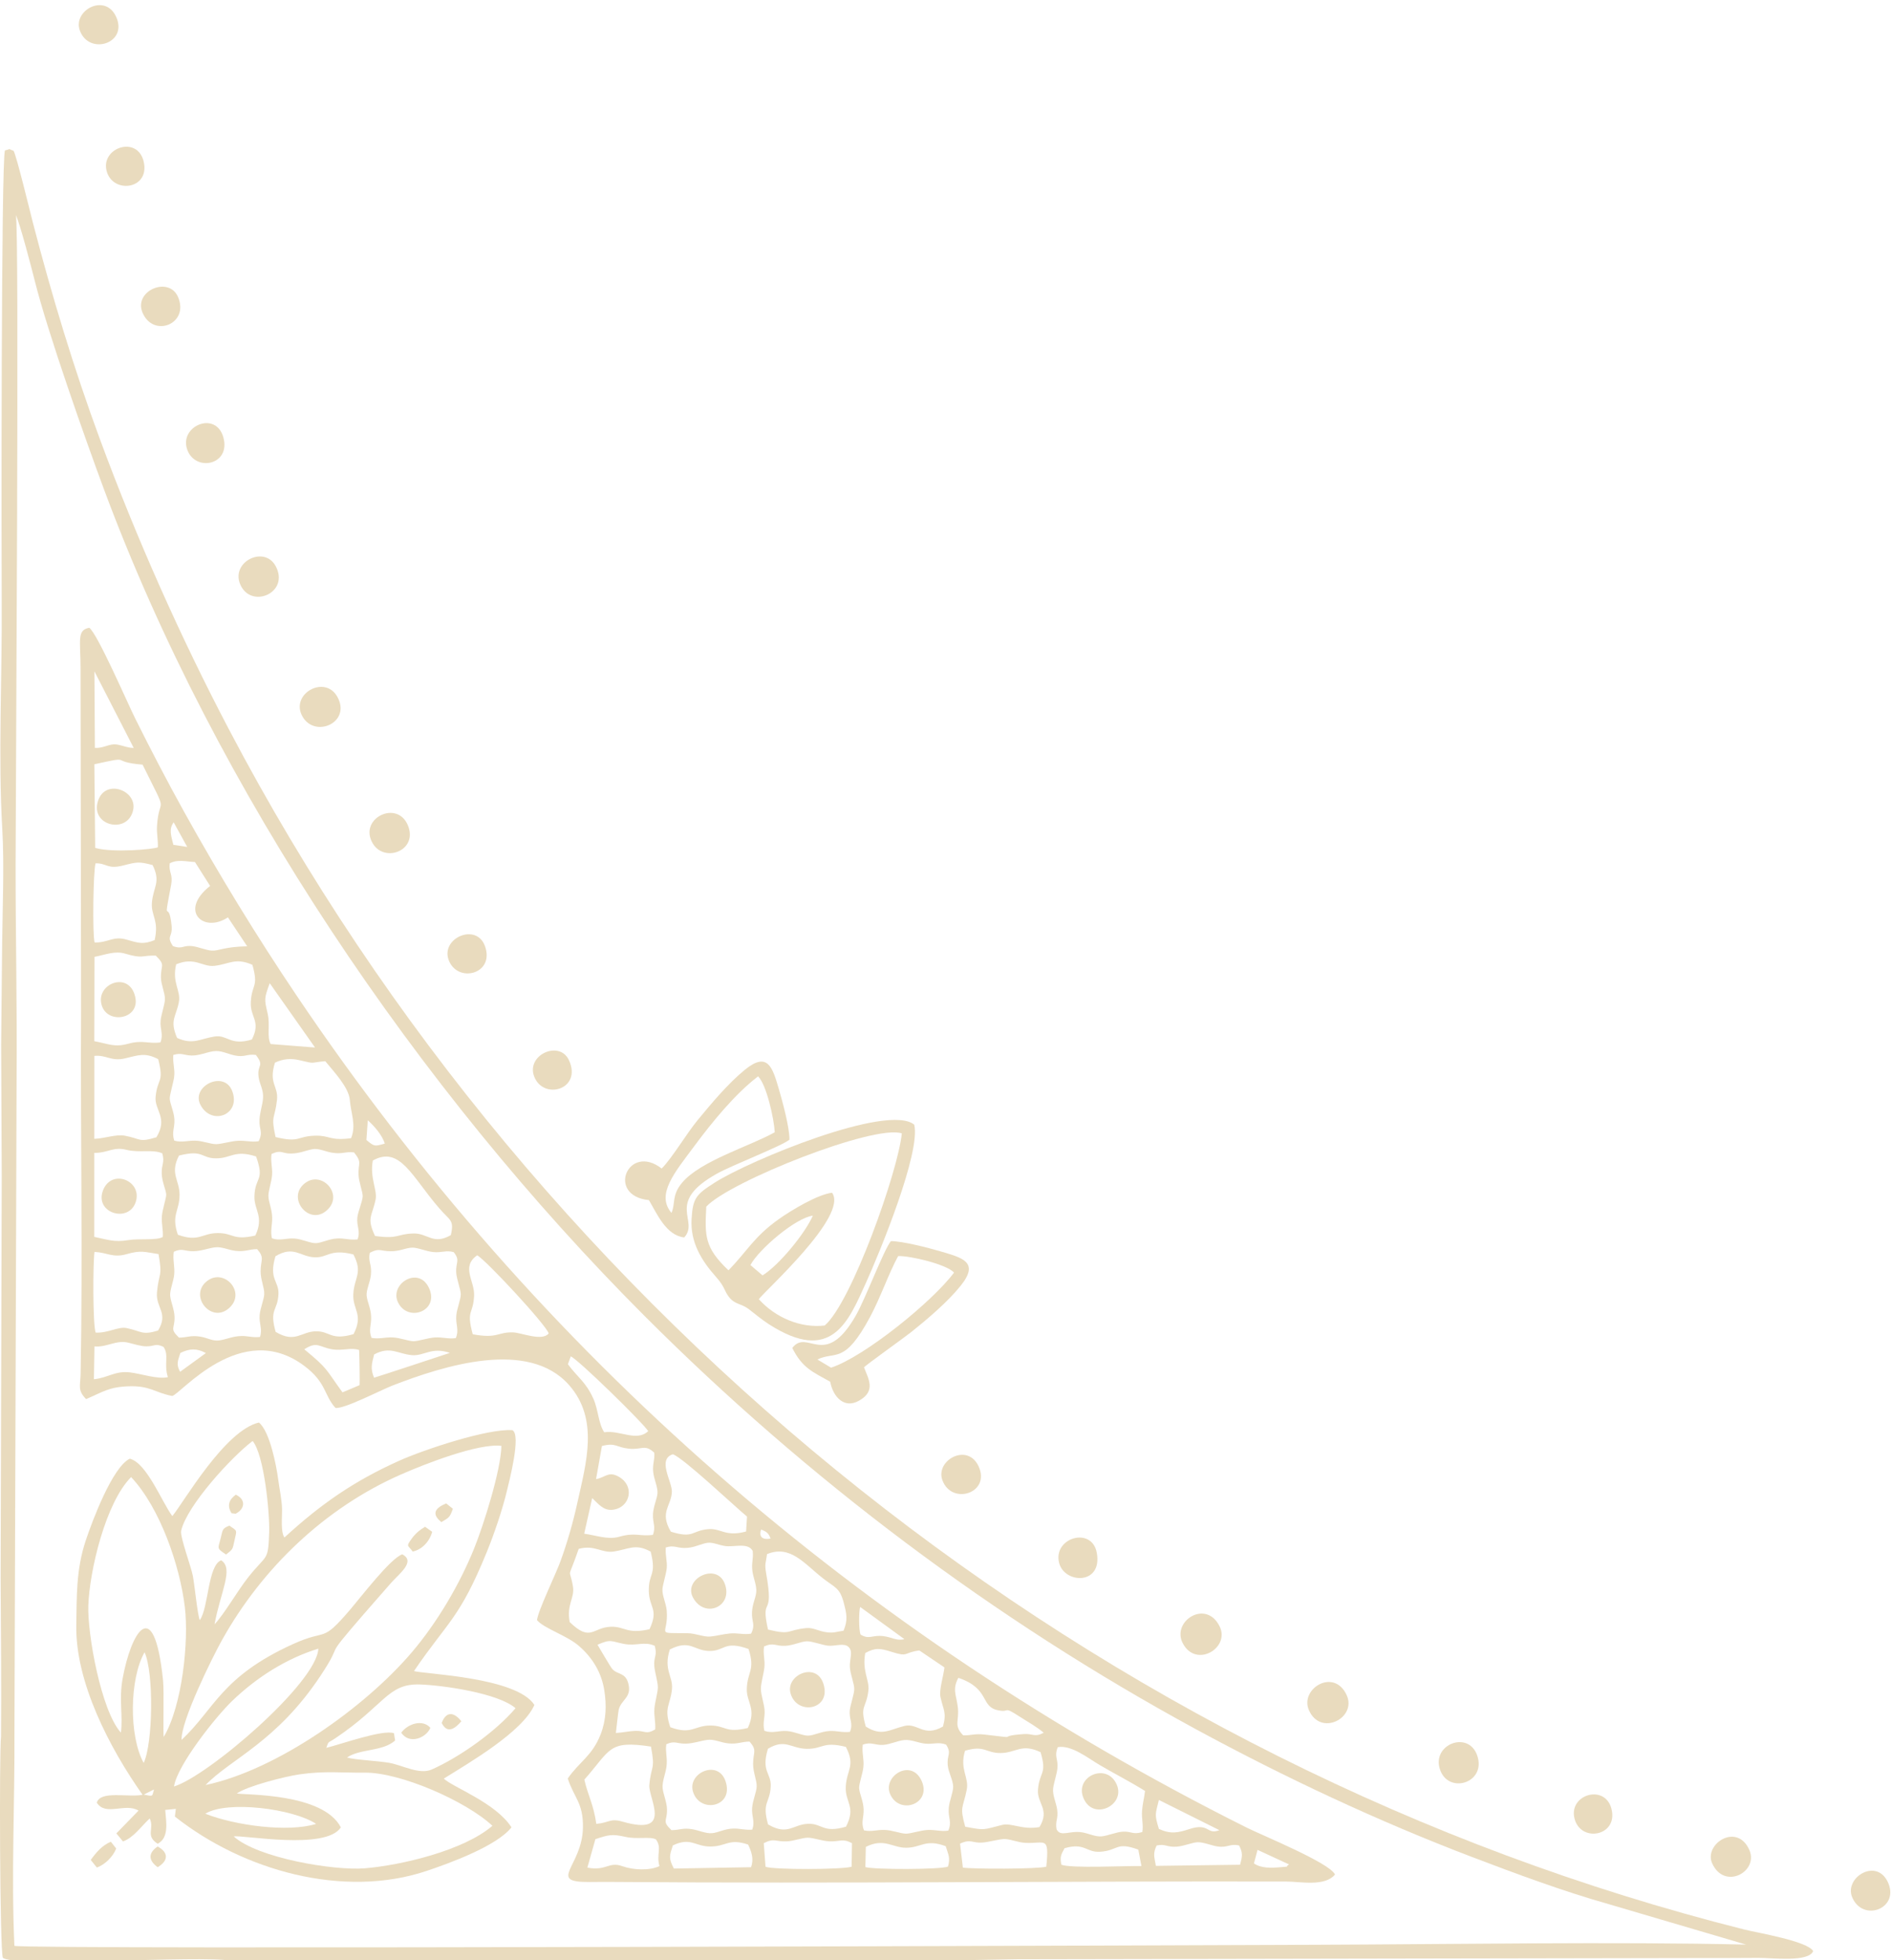 <?xml version="1.0" encoding="UTF-8"?>
<!DOCTYPE svg PUBLIC "-//W3C//DTD SVG 1.1//EN" "http://www.w3.org/Graphics/SVG/1.1/DTD/svg11.dtd">
<!-- Creator: CorelDRAW Standard 2024 -->
<svg xmlns="http://www.w3.org/2000/svg" xml:space="preserve" width="410px" height="425px" version="1.1" style="shape-rendering:geometricPrecision; text-rendering:geometricPrecision; image-rendering:optimizeQuality; fill-rule:evenodd; clip-rule:evenodd"
viewBox="0 0 410 425"
 xmlns:xlink="http://www.w3.org/1999/xlink"
 xmlns:xodm="http://www.corel.com/coreldraw/odm/2003">
 <defs>
  <style type="text/css">
   <![CDATA[
    .fil0 {fill:#E9DBBE}
   ]]>
  </style>
 </defs>
 <g id="Camada_x0020_1">
  <g id="_2106897584080">
   <path class="fil0" d="M3.12 421.851c2.621,0.868 265.909,-0.173 282.059,-0.228 29.011,-0.099 65.165,-0.711 93.414,-0.036l-29.766 -8.761c-9.797,-2.763 -20.147,-6.603 -29.716,-10.249 -20.391,-7.766 -40.679,-17.294 -59.775,-27.661 -43.695,-23.724 -84.242,-54.236 -119.596,-89.627 -49.102,-49.153 -92.969,-113.875 -117.257,-179.366 -4.009,-10.808 -12.086,-33.661 -14.914,-44.921 -0.635,-2.529 -3.283,-12.74 -4.136,-14.369 0.789,2.093 -0.039,126.868 -0.052,140.588 -0.015,15.753 0.352,31.276 0.214,47.019l-0.463 141.057c0.086,15.222 -0.707,31.477 -0.012,46.554zm46.597 -263.569c67.078,127.712 188.376,224.779 328.439,260.025 2.964,0.746 13.761,2.514 14.965,4.691 -0.984,2.487 -9.124,1.439 -11.783,1.465 -4.12,0.04 -8.251,0.026 -12.374,0.034l-148.48 0.266 -42.137 0.737c-3.945,-0.74 -10.844,-0.463 -14.073,-0.465l-41.362 0.19c-18.371,0.322 -37.166,-0.693 -55.506,0.175l-17.523 -0.312c-5.864,-1.239 -47.374,1.528 -49.271,-0.671 -0.646,-1.697 -0.789,-44.23 -0.389,-47.993 0.094,-11.493 -0.022,-22.872 -0.088,-34.36l0.242 -86.966 -0.128 -28.614 0.217 -21.94c0.093,-7.701 0.47,-17.224 0.032,-24.74 -0.923,-15.817 -0.017,-33.104 -0.128,-49.147 -0.069,-9.798 -0.126,-96.062 0.705,-98.049 1.626,-0.346 0.297,-0.46 1.872,0.085 0.662,1.166 3.566,13.197 4.185,15.581 4.106,15.821 8.871,31.621 14.565,47.031 7.903,21.384 17.398,42.753 28.02,62.977z"/>
   <path class="fil0" d="M36.401 298.567c-0.918,-2.894 0.305,-4.812 -0.96,-6.572 -1.741,-0.843 -1.942,-0.094 -3.746,-0.111 -1.174,-0.011 -2.646,-0.495 -3.877,-0.796 -2.651,-0.649 -4.68,1.07 -7.34,0.809l-0.118 7.119c3.097,-0.318 4.534,-1.854 7.795,-1.487 2.43,0.274 5.953,1.544 8.246,1.038zm106.574 106.005c-0.716,-2.664 0.607,-3.922 -0.767,-5.808 -1.354,-0.662 -4.083,0.039 -6.59,-0.531 -2.994,-0.679 -3.71,-0.429 -6.53,0.497l-1.738 6.17c4.176,0.775 4.593,-1.378 7.572,-0.317 2.39,0.851 5.86,1.011 8.053,-0.011zm-122.217 -115.663c2.721,0.121 4.861,-1.363 6.704,-0.981 3.26,0.676 3.293,1.604 6.808,0.533 2.333,-3.806 -0.527,-4.931 -0.235,-8.261 0.388,-4.419 1.256,-3.165 0.335,-8.316 -3.001,-0.451 -3.743,-0.899 -6.915,0.011 -2.981,0.854 -4.149,-0.339 -6.962,-0.488 -0.348,2.014 -0.395,16.185 0.265,17.502zm23.881 4.433c-1.994,-1.077 -3.511,-0.998 -5.529,-0.029 -0.568,1.776 -0.954,2.475 -0.056,4.089l5.585 -4.06zm82.057 92.479c0.78,3.444 2.008,5.38 2.594,9.594 2.793,-0.241 2.982,-1.268 5.659,-0.494 11.161,3.225 5.579,-5.019 5.841,-7.953 0.398,-4.439 1.332,-3.085 0.35,-8.313 -9.331,-1.411 -8.663,0.638 -14.444,7.166zm35.5 14.074c-4.255,-1.41 -4.626,0.415 -8.18,0.43 -3.311,0.014 -4.214,-2.104 -8.134,-0.243 -0.73,2.289 -0.955,2.734 0.226,5.017l16.739 -0.292c0.626,-1.786 0.119,-3.325 -0.651,-4.912zm0.888 -3.225c0.691,-1.789 -0.167,-2.847 -0.01,-4.76 0.129,-1.595 0.935,-3.366 0.985,-4.582 0.055,-1.35 -0.788,-3.045 -0.774,-4.956 0.02,-2.586 0.929,-2.869 -0.767,-4.799 -1.786,0.006 -2.548,0.602 -4.617,0.388 -1.679,-0.174 -3.02,-0.966 -4.59,-0.75 -1.517,0.21 -2.916,0.765 -4.595,0.807 -1.989,0.05 -2.407,-0.721 -4.256,0.139 -0.231,1.808 0.306,2.976 0.033,4.93 -0.205,1.466 -0.969,3.236 -0.822,4.598 0.148,1.368 0.91,2.992 0.945,4.584 0.057,2.649 -1.158,2.453 0.966,4.507 1.947,-0.041 2.471,-0.552 4.549,-0.199 1.387,0.236 2.921,0.967 4.253,0.851 1.372,-0.118 2.668,-0.943 4.584,-1.001 1.438,-0.043 2.435,0.355 4.116,0.243zm-106.718 -106.815c0.597,-1.727 -0.225,-2.857 -0.072,-4.714 0.132,-1.591 0.941,-3.367 0.995,-4.58 0.062,-1.383 -0.795,-3.103 -0.784,-4.957 0.016,-2.55 0.928,-2.841 -0.753,-4.794 -1.797,0.01 -2.539,0.602 -4.619,0.379 -1.657,-0.178 -3.05,-0.974 -4.589,-0.758 -1.535,0.217 -2.878,0.792 -4.596,0.826 -2.02,0.04 -2.399,-0.754 -4.268,0.126 -0.275,1.572 0.251,3.272 0.089,4.93 -0.146,1.501 -0.988,3.479 -0.875,4.603 0.134,1.327 0.91,3.001 0.951,4.584 0.068,2.634 -1.148,2.466 0.971,4.502 1.894,-0.055 2.526,-0.538 4.564,-0.23 1.666,0.251 2.692,1.049 4.23,0.814 1.525,-0.232 2.8,-0.876 4.59,-0.936 1.616,-0.055 2.301,0.363 4.166,0.205zm-21.071 -21.682c0.122,-1.615 -0.331,-2.884 -0.19,-4.593 0.114,-1.377 0.956,-3.882 0.934,-4.588 -0.03,-0.972 -0.937,-2.782 -0.977,-4.595 -0.048,-2.122 0.687,-2.244 0.128,-4.354 -2.071,-0.926 -4.944,-0.062 -7.743,-0.757 -2.983,-0.74 -3.941,0.679 -7.009,0.665l-0.004 18.206c2.974,0.588 4.279,1.216 7.37,0.701 2.39,-0.398 6.111,0.124 7.491,-0.685zm106.763 106.765c0.124,-1.6 -0.309,-2.895 -0.168,-4.589 0.118,-1.407 0.752,-3.462 0.742,-4.58 -0.011,-1.247 -0.686,-3.287 -0.773,-4.603 -0.139,-2.128 0.706,-2.138 0.102,-4.356 -2.351,-1.041 -3.935,0.112 -6.685,-0.416 -2.844,-0.545 -2.775,-1.128 -5.73,0.184 0.494,0.819 2.791,4.761 3.172,5.21 1.196,1.417 3.066,0.646 3.607,3.617 0.49,2.696 -1.693,3.148 -2.186,5.3 -0.121,0.529 -0.495,4.171 -0.606,5.002 1.414,-0.07 2.96,-0.423 4.222,-0.457 2.16,-0.059 2.285,0.869 4.303,-0.312zm-64.096 -74.639c0.066,-0.641 -0.043,-6.909 -0.102,-7.622 -1.805,-0.608 -3.616,0.239 -5.874,-0.153 -2.839,-0.493 -3.208,-1.807 -6.015,0.003 5.237,4.301 4.552,4.199 8.283,9.334l3.708 -1.562zm101.86 98.895c-1.615,-0.073 -3.419,-0.766 -4.614,-0.78 -1.234,-0.014 -3.038,0.703 -4.569,0.785 -2.443,0.131 -2.735,-0.793 -5.045,0.395l0.385 5.119c1.743,0.671 16.685,0.623 18.665,-0.016l0.079 -5.106c-2.128,-1.112 -2.537,-0.291 -4.901,-0.397zm-124.46 -131.331c1.945,-4.12 -0.29,-5.53 -0.2,-8.512 0.13,-4.327 2.295,-3.197 0.363,-8.627 -4.663,-1.511 -5.412,0.4 -8.627,0.402 -3.427,0.002 -2.653,-1.955 -8.086,-0.606 -2.034,3.921 0.105,5.273 0.119,8.467 0.016,3.58 -1.865,4.33 -0.37,8.699 4.607,1.672 5.202,-0.365 8.69,-0.357 3.447,0.008 3.161,1.658 8.111,0.534zm21.292 21.377c2.229,-4.331 -0.23,-5.264 -0.051,-8.686 0.192,-3.655 2.139,-4.533 0.017,-8.598 -5.255,-1.3 -5.463,0.78 -8.51,0.621 -3.043,-0.159 -4.446,-2.603 -8.387,-0.223 -1.509,5.048 0.786,5.349 0.65,8.204 -0.179,3.752 -2.031,3.115 -0.611,8.191 4.255,2.538 5.516,-0.07 8.711,-0.125 3.144,-0.055 3.153,2.079 8.181,0.616zm106.777 106.781c2.24,-4.38 -0.245,-5.26 -0.055,-8.697 0.205,-3.689 2.155,-4.498 0.015,-8.607 -5.099,-1.256 -4.916,0.49 -8.513,0.425 -3.35,-0.06 -4.634,-2.278 -8.377,-0.013 -1.523,5.025 0.756,5.228 0.605,8.186 -0.19,3.709 -1.936,3.287 -0.585,8.208 4.312,2.541 5.451,-0.048 8.721,-0.127 3.118,-0.074 3.144,2.091 8.189,0.625zm-21.299 -21.389c1.973,-4.179 -0.304,-5.543 -0.213,-8.513 0.115,-3.723 1.879,-3.982 0.375,-8.624 -5.429,-1.928 -5.098,0.533 -8.615,0.43 -3.287,-0.098 -4.061,-2.555 -8.451,-0.319 -1.417,4.423 0.697,5.779 0.471,8.502 -0.298,3.569 -1.858,4.007 -0.368,8.347 4.641,1.711 5.212,-0.379 8.688,-0.363 3.469,0.017 3.126,1.69 8.113,0.54zm-21.31 -21.418c2.068,-4.399 -0.101,-4.636 -0.15,-8.314 -0.053,-4.013 1.737,-3.232 0.401,-8.518 -3.317,-1.795 -4.659,-0.548 -7.914,-0.026 -2.731,0.439 -4.169,-1.51 -7.691,-0.562 -2.509,7.34 -2.047,3.593 -1.259,8.045 0.47,2.657 -1.407,3.848 -0.696,7.816 4.591,4.435 4.942,1.154 8.918,1.02 3.06,-0.102 3.402,1.671 8.391,0.539zm-106.914 -106.656c2.588,-4.224 -0.454,-5.868 -0.17,-8.782 0.408,-4.171 1.897,-2.924 0.56,-8.157 -2.836,-1.473 -4.241,-0.869 -7.189,-0.166 -2.993,0.714 -4.027,-0.79 -6.656,-0.539l-0.01 17.983c2.366,-0.089 4.677,-1.04 6.631,-0.678 3.528,0.653 2.905,1.522 6.834,0.339zm171.137 153.695c-4.423,-1.651 -5.296,0.334 -8.603,0.336 -2.954,0.001 -4.778,-2.184 -8.716,-0.187l-0.102 4.383c1.94,0.562 16.198,0.552 17.916,-0.108 0.535,-1.951 0.076,-2.567 -0.495,-4.424zm-123.94 -101.572c0.46,-0.09 16.432,-5.377 16.434,-5.379 -4.009,-1.366 -5.565,0.715 -8.22,0.492 -3.075,-0.258 -4.689,-2.04 -8.2,-0.153 -0.533,2.065 -0.831,3.11 -0.014,5.04zm-25.019 -51.269c1.024,-2.134 0.057,-2.446 0.176,-4.686 0.085,-1.593 0.651,-3.18 0.765,-4.59 0.152,-1.897 -0.725,-2.988 -0.953,-4.602 -0.403,-2.846 1.377,-2.231 -0.596,-4.827 -2.007,-0.274 -2.426,0.6 -4.689,0.09 -1.647,-0.371 -2.921,-1.145 -4.597,-0.877 -1.548,0.249 -2.99,0.929 -4.601,0.915 -1.689,-0.016 -2.237,-0.683 -4.022,-0.118 -0.142,1.966 0.413,3.047 0.179,4.816 -0.141,1.072 -0.96,3.885 -0.947,4.588 0.023,1.126 0.941,2.906 1.014,4.605 0.081,1.859 -0.629,2.693 -0.043,4.558 1.635,0.463 2.87,-0.023 4.53,0.01 1.732,0.033 3.296,0.773 4.603,0.753 1.132,-0.017 3.093,-0.628 4.585,-0.722 1.66,-0.106 3.099,0.352 4.596,0.087zm21.44 21.286c0.677,-1.895 -0.25,-2.842 -0.047,-4.753 0.136,-1.285 1.134,-3.521 1.157,-4.605 0.02,-0.962 -0.827,-3.021 -0.897,-4.59 -0.12,-2.7 0.854,-2.63 -0.981,-4.914 -1.945,-0.222 -2.513,0.438 -4.761,0.067 -1.586,-0.261 -2.911,-1.016 -4.244,-0.758 -1.556,0.301 -2.743,0.903 -4.595,0.941 -2.087,0.042 -2.083,-0.908 -4.278,0.086 -0.259,1.604 0.231,2.898 0.11,4.579 -0.105,1.458 -0.836,3.458 -0.798,4.592 0.044,1.303 0.775,2.752 0.821,4.595 0.04,1.634 -0.439,2.897 -0.046,4.53 1.786,0.609 3.023,-0.092 4.902,0.045 1.685,0.124 3.405,1.035 4.611,0.998 1.264,-0.04 2.751,-0.901 4.57,-1.012 1.642,-0.1 2.671,0.386 4.476,0.199zm21.305 21.394c0.764,-1.863 -0.082,-2.878 0.104,-4.94 0.135,-1.482 0.976,-3.391 0.967,-4.6 -0.005,-0.942 -0.889,-3.211 -0.982,-4.591 -0.16,-2.363 0.928,-2.634 -0.542,-4.496 -1.595,-0.489 -2.619,0.172 -4.476,-0.026 -1.519,-0.16 -3.463,-1.015 -4.59,-0.955 -1.453,0.077 -2.604,0.793 -4.591,0.781 -2.348,-0.013 -2.441,-0.776 -4.545,0.34 -0.408,1.955 0.465,2.428 0.249,4.718 -0.154,1.635 -1.052,3.346 -0.932,4.569 0.139,1.419 0.917,2.7 0.976,4.611 0.055,1.831 -0.603,2.798 0.08,4.541 1.637,0.308 2.923,-0.161 4.533,-0.098 1.654,0.065 3.467,0.82 4.595,0.822 1.019,0.001 3.123,-0.715 4.589,-0.811 1.68,-0.109 2.893,0.381 4.565,0.135zm64.02 64.082c1.015,-2.104 0.079,-2.469 0.194,-4.68 0.092,-1.768 0.726,-2.818 0.909,-4.226 0.186,-1.422 -0.609,-3.127 -0.815,-4.601 -0.257,-1.84 0.244,-2.626 0.057,-4.425 -1.005,-1.901 -4.04,-0.773 -6,-1.07 -1.714,-0.261 -2.776,-0.976 -4.232,-0.616 -1.627,0.403 -2.754,1.061 -4.604,1.043 -1.672,-0.016 -2.24,-0.658 -4.01,-0.108 -0.126,1.798 0.342,2.955 0.211,4.458 -0.11,1.264 -0.881,3.618 -0.933,4.59 -0.075,1.37 0.795,3.08 0.924,4.6 0.467,5.507 -2.812,4.834 4.518,4.937 1.772,0.025 3.526,0.863 4.954,0.724 1.374,-0.135 2.703,-0.522 4.203,-0.663 1.713,-0.159 3.082,0.316 4.624,0.037zm21.438 21.286c0.764,-1.98 -0.26,-2.63 -0.031,-4.747 0.137,-1.261 0.965,-3.366 0.956,-4.606 -0.009,-1.09 -0.825,-3.081 -0.943,-4.582 -0.141,-1.783 0.784,-3.434 -0.283,-4.463 -1.014,-0.979 -2.96,-0.1 -4.519,-0.289 -1.255,-0.152 -3.495,-1.001 -4.597,-0.946 -1.227,0.061 -2.889,0.891 -4.593,0.985 -2.157,0.119 -2.484,-0.814 -4.617,0.134 -0.267,1.659 0.248,2.87 0.066,4.579 -0.137,1.293 -0.759,3.402 -0.755,4.592 0.005,1.334 0.688,3.215 0.793,4.583 0.13,1.698 -0.463,2.793 -0.035,4.538 1.809,0.619 3.024,-0.084 4.907,0.051 1.68,0.12 3.403,1.026 4.61,0.992 1.264,-0.036 2.746,-0.89 4.57,-0.999 1.65,-0.099 2.665,0.38 4.471,0.178zm21.315 21.414c0.852,-1.963 -0.089,-2.678 0.106,-4.954 0.126,-1.47 0.977,-3.426 0.951,-4.6 -0.032,-1.411 -1.023,-3.071 -1.173,-4.588 -0.23,-2.339 0.913,-2.498 -0.354,-4.5 -1.625,-0.631 -2.739,-0.063 -4.452,-0.206 -1.558,-0.13 -3.051,-0.925 -4.592,-0.792 -1.415,0.123 -3.125,0.964 -4.598,1.054 -1.835,0.113 -2.587,-0.732 -4.434,-0.042 -0.222,1.86 0.318,3.009 0.14,4.846 -0.132,1.36 -0.987,3.68 -0.927,4.581 0.081,1.221 0.919,2.77 0.975,4.599 0.056,1.839 -0.616,2.798 0.071,4.542 1.598,0.37 2.812,-0.157 4.533,-0.09 1.645,0.064 3.47,0.812 4.595,0.811 1.021,-0.001 3.118,-0.707 4.59,-0.8 1.675,-0.106 2.914,0.39 4.569,0.139zm-170.817 -170.887c0.71,-1.861 -0.168,-2.865 0.046,-4.822 0.143,-1.323 0.923,-3.459 0.926,-4.601 0.003,-1.34 -0.825,-3.036 -0.866,-4.592 -0.073,-2.819 1.099,-2.605 -1.114,-4.793 -3.236,-0.096 -2.662,0.748 -6.694,-0.442 -2.181,-0.645 -4.244,0.255 -6.603,0.709l-0.042 18.28c3.196,0.593 4.348,1.38 7.373,0.55 3.187,-0.874 4.304,0.071 6.974,-0.289zm106.769 106.768c0.682,-1.799 -0.075,-2.629 0.014,-4.473 0.085,-1.733 0.899,-3.315 0.987,-4.598 0.084,-1.235 -0.793,-3.061 -0.936,-4.579 -0.168,-1.774 0.362,-2.537 0.236,-4.158 -2.062,-1.94 -2.691,-0.566 -5.532,-0.877 -2.821,-0.309 -2.733,-1.353 -5.818,-0.585l-1.275 7.177c1.691,-0.237 2.573,-1.546 4.334,-0.8 4.294,1.819 3.228,7.04 -0.762,7.458 -1.983,0.207 -3.06,-1.275 -4.41,-2.541l-1.732 7.723c2.503,0.336 5.139,1.361 7.566,0.669 3.557,-1.015 4.406,-0.025 7.328,-0.416zm80.686 66.767c-1.654,-0.101 -3.33,-0.877 -4.587,-0.82 -1.211,0.053 -3.269,0.65 -4.589,0.755 -2.302,0.182 -2.528,-0.866 -4.912,0.237l0.609 5.198c2.184,0.336 16.209,0.332 18.089,-0.2 0.693,-6.886 -0.283,-4.906 -4.61,-5.17zm-167.627 -174.164c2.017,-3.974 -0.409,-4.845 -0.241,-8.075 0.213,-4.068 1.753,-3.145 0.348,-8.12 -3.702,-1.607 -4.937,-0.166 -8.185,0.224 -2.678,0.321 -4.246,-2.034 -8.344,-0.322 -0.955,4.044 1.074,5.651 0.583,8.222 -0.6,3.135 -2.053,3.892 -0.377,7.736 3.445,1.55 4.888,0.201 8.118,-0.309 2.828,-0.447 3.388,2.093 8.098,0.644zm21.502 21.401c1.173,-2.827 -0.047,-5.393 -0.27,-8.275 -0.215,-2.767 -3.53,-6.21 -5.325,-8.421 -3.557,0.305 -1.929,0.649 -5.581,-0.216 -1.888,-0.447 -3.576,-0.294 -5.327,0.533 -1.43,4.576 0.776,5.029 0.436,8.103 -0.469,4.237 -1.378,3.188 -0.306,8.026 5.408,1.322 4.54,-0.231 8.745,-0.298 3.024,-0.048 3.049,1.151 7.628,0.548zm21.632 21.011c0.76,-3.347 -0.173,-3.107 -2.515,-5.816 -5.961,-6.893 -8.519,-13.635 -14.402,-10.357 -0.696,3.762 1.023,6.439 0.603,8.461 -0.783,3.755 -1.995,3.919 -0.121,7.9 5.218,0.723 4.692,-0.463 8.368,-0.543 3.05,-0.067 4.248,2.559 8.067,0.355zm21.214 21.314c-0.588,-1.905 -13.455,-15.738 -15.491,-16.948 -3.586,2.506 -0.526,5.547 -0.682,8.766 -0.203,4.235 -1.747,2.953 -0.297,8.361 5.484,1.02 5.325,-0.516 8.752,-0.404 1.807,0.059 6.316,2.008 7.718,0.225zm63.929 64.453c0.975,-2.339 0.677,-3.662 0.021,-6.145 -0.853,-3.227 -1.906,-3.191 -4.55,-5.269 -4.052,-3.185 -7.019,-7.255 -12.058,-5.196 -0.244,1.952 -0.571,2.052 -0.207,4.081 1.848,10.33 -1.303,4.536 0.414,12.274 5.194,1.28 3.956,0.088 8.367,-0.321 1.394,-0.129 2.649,0.68 4.231,0.894 1.749,0.236 2.115,-0.098 3.782,-0.318zm21.563 20.766c0.839,-3.076 0.049,-3.599 -0.553,-6.417 -0.322,-1.51 0.653,-4.469 0.866,-6.399l-5.445 -3.673c-3.555,0.469 -2.215,1.514 -6.064,0.289 -2.37,-0.752 -3.457,-0.94 -5.656,0.263 -0.723,3.914 0.934,5.895 0.683,8.101 -0.453,3.99 -1.929,3.137 -0.569,7.847 3.456,2.194 5.052,0.688 8.373,-0.132 2.911,-0.718 4.151,2.546 8.365,0.121zm-73.448 -63.787c3.34,-0.54 7.056,2.139 9.527,-0.25 -0.991,-1.687 -15.286,-15.659 -16.786,-16.204l-0.614 1.7c2.113,2.874 3.865,3.806 5.513,7.457 1.081,2.395 1.06,5.328 2.36,7.297zm14.663 12.812c-0.034,3.117 -2.785,4.444 -0.211,8.739 5.063,1.569 4.436,-0.278 8.21,-0.558 2.658,-0.196 3.628,1.738 8.094,0.514l0.203 -3.229c-2.861,-2.387 -13.834,-12.751 -16.082,-13.514 -3.416,1.076 -0.19,5.903 -0.214,8.048zm79.7 72.779c2.322,-3.814 -0.536,-5.095 -0.325,-8.065 0.28,-3.943 2.043,-3.332 0.561,-8.176 -4.153,-1.983 -5.331,0.174 -8.666,0.188 -3.276,0.013 -3.37,-1.764 -7.707,-0.5 -1.237,4.074 0.924,5.751 0.366,8.476 -0.856,4.183 -1.558,3.526 -0.33,7.997 4.436,0.843 3.758,0.665 8.042,-0.394 1.997,-0.492 4.304,1.133 8.059,0.474zm-191.844 -192.294c0.999,-4.341 -0.815,-5.275 -0.589,-8.112 0.274,-3.443 2.002,-4.433 0.147,-8.159 -2.955,-0.783 -3.39,-0.67 -6.343,0.082 -3.521,0.896 -3.481,-0.487 -6.024,-0.464 -0.51,1.62 -0.694,15.511 -0.206,17.176 3.031,0.041 4,-1.486 6.943,-0.626 2.599,0.76 3.591,1.089 6.072,0.103zm133.55 129.752c-0.432,-1.156 -0.77,-1.452 -2.054,-1.97 -0.57,1.682 0.394,2.269 2.054,1.97zm-83.648 -85.637c-0.519,-1.743 -2.206,-3.744 -3.686,-5.059l-0.299 4.279c1.747,1.436 1.723,1.419 3.985,0.78zm103.167 106.451c1.89,1.151 2.519,0.026 4.911,0.328 1.95,0.246 2.966,1.11 4.564,0.644l-9.568 -6.965c-0.3,0.811 -0.336,5.072 0.093,5.993zm51.914 47.079c-3.042,0.187 -3.25,-2.038 -7.695,-0.77 -0.841,1.517 -0.996,1.925 -0.7,3.575 2.131,0.835 13.839,0.225 17.371,0.295l-0.684 -3.566c-4.891,-1.796 -4.306,0.221 -8.292,0.466zm-180.029 -188.304c-1.201,3.336 -1.205,3.348 -0.446,6.597 0.578,2.47 -0.227,5.053 0.653,6.594l9.616 0.755 -9.823 -13.946zm-29.596 -37.608c-1.061,5.273 -8.88,3.648 -7.776,-1.383 1.226,-5.594 8.651,-2.957 7.776,1.383zm5.338 8.144c0.08,-1.563 -0.285,-2.953 -0.181,-4.606 0.444,-7.105 2.76,-1.406 -3.128,-13.312 -7.541,-0.627 -1.669,-2.023 -10.457,-0.079l0.181 18.128c3.792,1.107 12.757,0.296 13.585,-0.131zm174.612 192.525c1.714,0.05 2.475,-0.41 4.582,-0.169 8.649,0.988 1.901,0.388 8.472,-0.098 2.209,-0.164 2.315,0.787 4.411,-0.293 -1.531,-1.302 -3.362,-2.294 -5.107,-3.424 -4.005,-2.592 -1.939,-0.809 -4.953,-1.483 -3.696,-0.826 -1.607,-4.693 -8.456,-6.997 -1.343,2.533 -0.449,3.663 -0.124,6.252 0.395,3.15 -0.99,3.995 1.175,6.212zm20.501 2.573c-0.831,2.159 0.156,2.514 -0.08,4.65 -0.137,1.236 -0.76,3.062 -0.914,4.254 -0.185,1.425 0.645,3.108 0.862,4.58 0.299,2.036 -0.46,2.488 -0.119,4.33 0.903,1.733 2.821,0.195 5.541,0.646 1.41,0.233 2.883,1.002 4.241,0.869 1.324,-0.129 3.196,-0.946 4.598,-1.018 1.891,-0.099 2.112,0.715 4.209,0.08 0.27,-1.552 -0.185,-2.902 -0.062,-4.553 0.115,-1.553 0.503,-3.025 0.653,-4.35 -3.132,-1.948 -6.53,-3.698 -9.734,-5.567 -2.552,-1.489 -6.254,-4.488 -9.195,-3.921zm-191.849 -173.679c2.204,0.795 2.088,-0.316 4.45,0.043 1.079,0.164 2.835,0.851 3.896,0.932 1.609,0.124 2.586,-0.821 7.756,-0.933l-4.172 -6.271c-5.319,3.53 -10.704,-1.459 -3.86,-6.814l-3.286 -5.181c-2.023,-0.107 -3.8,-0.627 -5.472,0.283 -0.255,2.031 0.743,2.318 0.309,4.635 -1.833,9.784 -0.547,2.497 0.097,8.864 0.264,2.624 -1.206,2.12 0.282,4.442zm0.169 -26.829c-1.086,1.489 -0.562,2.841 -0.069,4.876l3.005 0.458 -2.936 -5.334zm222.068 221.111c-1.184,0.01 -2.94,0.841 -4.592,0.962 -2.162,0.158 -2.429,-0.677 -4.356,-0.252 -0.801,1.707 -0.556,2.292 -0.158,4.414l18.258 -0.244c0.49,-1.908 0.611,-2.499 -0.205,-4.171 -2.037,-0.467 -2.442,0.542 -4.706,0.206 -1.299,-0.192 -2.96,-0.926 -4.241,-0.915zm-8.451 -2.88c2.596,1.165 4.093,0.841 6.683,0.004 4.292,-1.387 3.635,1.346 6.43,0.261l-13.12 -6.551c-0.732,3.088 -1.011,3.038 0.007,6.286zm21.382 4.534l-0.779 2.936c1.563,1.1 3.785,0.996 5.888,0.813 2.313,-0.201 0.567,0.046 1.735,-0.584l-6.844 -3.165zm-252.184 -255.501l0.1 16.598c1.636,0.098 2.725,-0.673 4.056,-0.767 1.273,-0.089 2.828,0.787 4.367,0.779l-8.523 -16.61zm43.85 70.302c52.577,78.065 122.148,138.455 205.988,180.378 3.375,1.688 18.003,7.644 19.139,10.165 -2.194,2.686 -7.521,1.528 -10.632,1.522 -48.277,-0.101 -97.648,0.475 -145.651,0.092 -1.808,-0.015 -3.497,-0.003 -5.304,0.012 -9.434,0.073 -1.581,-3.315 -1.468,-11.856 0.07,-5.359 -1.928,-6.369 -3.292,-10.592 2.574,-3.704 5.289,-4.867 7.126,-9.567 1.243,-3.181 1.286,-6.384 0.8,-9.509 -0.601,-3.864 -2.544,-7.104 -5.544,-9.69 -2.63,-2.267 -7.543,-3.754 -9.055,-5.563 0.212,-2.006 4.041,-9.884 5.068,-12.7 1.502,-4.124 2.736,-8.417 3.685,-12.735 1.894,-8.612 4.747,-18.123 -1.809,-25.539 -8.811,-9.968 -26.976,-4.268 -38.292,0.124 -2.487,0.966 -10.479,5.123 -12.341,4.845 -2.512,-2.726 -1.908,-5.477 -6.775,-9.122 -13.673,-10.238 -26.843,6.227 -28.627,6.527 -3.771,-0.702 -4.766,-2.279 -9.53,-2.091 -4.249,0.168 -5.443,1.2 -9.136,2.773 -1.907,-1.933 -1.245,-2.86 -1.195,-5.445 0.487,-25.075 -0.06,-53.421 0.1,-78.836l-0.109 -73.886c0.009,-6.315 -0.876,-8.546 1.895,-9.057 1.822,1.376 8.256,16.264 9.947,19.655 3.39,6.798 6.889,13.537 10.568,20.17 7.529,13.577 15.704,26.948 24.444,39.925z"/>
   <path class="fil0" d="M31.167 389.067c2.14,0.417 1.778,0.435 2.22,-1.116l-2.22 1.116zm4.34 -12.517c4.032,-6.813 5.447,-20.757 4.572,-28.116 -1.064,-8.952 -5.363,-21.533 -11.655,-28.206 -5.569,5.622 -9.014,20.361 -9.275,27.851 -0.215,6.161 2.775,22.809 7.059,27.543 0.483,-3.468 -0.443,-7.141 0.364,-11.635 1.808,-10.071 6.818,-18.726 8.783,0.339 0.256,2.49 -0.048,11.473 0.152,12.224zm-4.352 5.659c2.036,-4.404 2.193,-19.645 0.189,-24.003 -3.284,5.748 -3.414,18.176 -0.189,24.003zm13.357 11c6.472,2.556 17.962,4.102 24.032,2.206 -4.919,-3.275 -19.248,-5.146 -24.032,-2.206zm-6.785 -5.907c7.25,-2.169 30.982,-22.443 31.293,-29.874 -6.875,2.097 -13.394,6.228 -18.722,11.369 -3.599,3.474 -11.881,13.929 -12.571,18.505zm36.172 8.871c-3.264,5.034 -21.301,1.584 -23.223,1.965 5.234,4.72 21.83,7.449 28.393,6.911 7.792,-0.639 21.468,-3.832 27.692,-9.223 -5.704,-5.341 -19.984,-11.605 -27.684,-11.519 -5.101,0.057 -8.631,-0.422 -14.151,0.374 -3.128,0.451 -11.302,2.528 -13.584,4.141 1.76,0.358 18.684,-0.149 22.557,7.351zm-27.381 -44.026c2.129,-2.252 4.98,-7.264 7.276,-10.168 4.091,-5.176 4.355,-3.303 4.566,-9.808 0.132,-4.081 -1.069,-16.733 -3.586,-19.769 -4.518,3.407 -14.203,13.947 -15.495,19.435 -0.302,1.288 2.181,7.858 2.547,9.881 0.41,2.268 0.964,8.141 1.481,9.53 1.93,-2.624 1.731,-11.889 4.645,-12.975 2.8,1.783 -0.176,6.912 -1.434,13.874zm65.259 18.186c-3.834,-3.305 -15.846,-4.97 -20.689,-5.144 -7.053,-0.253 -7.674,4.498 -18.438,11.697 -1.608,1.075 -1.344,0.462 -1.906,2.046 2.983,-0.711 12.296,-4.055 14.672,-3.171l0.247 1.583c-2.735,2.428 -7.553,1.728 -10.421,3.677 1.56,0.503 6.667,0.722 9.128,1.156 2.931,0.515 6.541,2.637 9.237,1.446 6.054,-2.673 13.881,-8.239 18.17,-13.29zm-67.205 16.657c15.384,-3.238 34.45,-16.732 44.694,-28.747 5.503,-6.454 10.395,-14.767 13.524,-22.519 2.076,-5.141 5.816,-16.981 5.921,-22.263 -5.038,-0.611 -16.711,3.975 -21.824,6.225 -16.427,7.229 -30.054,20.284 -38.744,35.859 -2.241,4.019 -8.942,17.65 -8.774,21.658 7.193,-6.717 8.54,-13.663 24.146,-20.765 7.7,-3.505 5.974,0.05 12.497,-7.583 2.182,-2.553 8.647,-11.016 11.2,-11.877 3.012,1.555 -0.71,4.224 -2.445,6.216 -1.974,2.266 -3.968,4.515 -5.935,6.789 -9.475,10.951 -3.799,4.97 -9.349,13.335 -9.538,14.375 -19.454,17.997 -24.911,23.672zm71.294 -17.359c-2.57,5.847 -14.222,12.581 -19.644,15.967 1.949,1.881 11.225,5.207 14.67,10.561 -3.171,4.066 -13.473,7.803 -18.384,9.45 -18.063,6.059 -39.836,-0.093 -54.591,-11.781l0.203 -1.667 -2.298 0.23c0.186,2.538 0.907,6.012 -1.639,7.333 -2.765,-1.793 -0.637,-3.229 -1.722,-5.485 -1.739,1.58 -3.565,4.247 -5.804,4.975l-1.43 -1.737 4.805 -4.934c-2.875,-1.774 -7.114,1.304 -9.045,-1.72 0.741,-2.708 6.925,-1.091 9.923,-1.714 -7.13,-10.08 -14.595,-24.416 -14.371,-36.792 0.11,-6.125 -0.076,-11.983 2.066,-18.388 1.395,-4.174 5.765,-15.862 9.532,-17.689 3.676,0.915 6.971,9.422 9.224,12.452 2.52,-3.062 11.32,-18.521 18.772,-20.291 2.345,1.88 3.783,9.273 4.2,12.447 0.279,2.121 0.788,4.414 0.819,6.363 0.03,1.82 -0.335,4.847 0.513,6.119 7.946,-7.298 15.088,-12.231 24.827,-16.618 5.348,-2.41 19.257,-7.046 24.598,-6.651 1.971,0.976 -0.708,11.162 -1.214,13.277 -0.955,3.993 -2.733,9.207 -4.302,13.064 -5.946,14.603 -8.489,15.097 -15.817,25.883 2.392,0.686 22.241,1.302 26.109,7.346z"/>
   <path class="fil0" d="M165.334 276.502c3.596,-2.212 9.248,-9.15 10.901,-12.946 -3.679,0.445 -11.665,7.231 -13.53,10.705l2.629 2.241zm13.473 10.869c5.811,-4.953 15.955,-33.565 16.719,-41.659 -6.059,-1.982 -37.312,10.416 -42.395,15.886 -0.299,6.256 -0.468,8.807 4.812,13.8 4.109,-4.18 5.485,-7.245 10.952,-11.118 2.679,-1.898 8.374,-5.327 11.509,-5.695 3.636,4.994 -14.782,21.452 -15.88,23.082 3.613,4.004 9.063,6.31 14.283,5.704zm19.415 -43.542c1.445,6.013 -7.51,27.757 -10.46,34.264 -3.833,8.456 -7.46,17.72 -21.029,9.012 -1.648,-1.058 -2.831,-2.101 -4.363,-3.272 -1.69,-1.292 -2.983,-0.95 -4.3,-2.627 -1.107,-1.409 -0.834,-2.142 -2.804,-4.349 -3.236,-3.628 -5.607,-7.581 -5.32,-12.563 0.261,-4.55 0.979,-5.332 5.041,-7.92 7.53,-4.797 37.568,-17.214 43.235,-12.545z"/>
   <path class="fil0" d="M167.976 245.469c-0.143,-2.846 -1.766,-10.303 -3.611,-12.115 -5.011,3.813 -10.036,10.006 -13.8,15.08 -4.288,5.781 -8.391,10.505 -4.977,14.519 0.914,-2.051 -0.022,-3.757 2.287,-6.527 3.99,-4.787 14.917,-8.003 20.101,-10.957zm3.188 1.609c-1.569,1.335 -12.447,5.541 -15.735,7.377 -11.357,6.342 -3.688,10.145 -7.081,13.818 -3.904,-0.425 -5.901,-5.121 -7.651,-8.089 -9.365,-0.943 -4.5,-12.48 2.766,-6.851 2.213,-2.2 5.396,-7.587 7.812,-10.511 3.031,-3.668 6.584,-7.935 10.268,-10.933 4.946,-4.025 5.972,-0.38 7.299,4.127 0.787,2.673 2.367,8.449 2.322,11.062z"/>
   <path class="fil0" d="M180.189 296.509c7.258,-2.378 22.079,-14.417 26.66,-20.615 -1.575,-1.789 -9.635,-3.692 -12.115,-3.575 -2.083,3.811 -3.763,8.846 -6.082,13.18 -5.613,10.493 -7.48,7.324 -11.423,9.238l2.96 1.772zm7.145 -0.065c0.968,2.538 2.654,5.146 -1.126,7.248 -3.228,1.796 -5.623,-0.943 -6.205,-4.137 -3.849,-2.148 -6.042,-2.977 -8.226,-7.32 3.327,-4.331 7.049,4.813 13.817,-7.095 2.082,-3.662 5.996,-14.115 7.57,-16.068 2.472,-0.006 8.143,1.452 10.693,2.204 4.738,1.399 8.597,2.295 4.431,7.471 -2.873,3.567 -7.131,7.163 -10.721,10.043 -1.398,1.121 -10.065,7.306 -10.233,7.654z"/>
   <path class="fil0" d="M264.461 352.655c2.245,4.669 -5.195,9.079 -8.03,3.569 -2.453,-4.767 5.112,-9.639 8.03,-3.569z"/>
   <path class="fil0" d="M291.976 367.489c2.283,4.947 -5.685,9.098 -8.199,3.229 -1.967,-4.592 5.445,-9.202 8.199,-3.229z"/>
   <path class="fil0" d="M320.254 380.509c2.174,6.067 -6.392,8.662 -8.1,2.929 -1.588,-5.331 6.192,-8.251 8.1,-2.929z"/>
   <path class="fil0" d="M73.124 151.036c3.135,5.559 -4.758,9.073 -7.508,4.359 -2.849,-4.882 4.77,-9.216 7.508,-4.359z"/>
   <path class="fil0" d="M88.599 179.37c1.82,5.506 -6.25,8.007 -8.227,2.539 -1.809,-5.002 6.257,-8.496 8.227,-2.539z"/>
   <path class="fil0" d="M59.788 122.766c2.991,5.645 -4.964,9.166 -7.506,4.338 -2.693,-5.111 4.991,-9.086 7.506,-4.338z"/>
   <path class="fil0" d="M237.809 336.68c1.24,6.979 -6.965,6.702 -8.159,2.212 -1.466,-5.508 7.118,-8.077 8.159,-2.212z"/>
   <path class="fil0" d="M379.298 401.093c2.048,4.682 -5.412,8.756 -8.068,2.885 -1.882,-4.16 5.396,-8.994 8.068,-2.885z"/>
   <path class="fil0" d="M409.487 408.44c2.108,5.406 -5.553,8.273 -7.879,2.946 -1.907,-4.37 5.543,-8.936 7.879,-2.946z"/>
   <path class="fil0" d="M212.178 317.902c2.679,5.814 -5.864,8.532 -7.862,2.973 -1.54,-4.286 5.459,-8.185 7.862,-2.973z"/>
   <path class="fil0" d="M25.166 3.61c2.707,5.832 -5.913,8.492 -7.867,2.969 -1.528,-4.318 5.463,-8.15 7.867,-2.969z"/>
   <path class="fil0" d="M48.441 94.863c1.628,6.026 -6.173,7.518 -7.867,2.559 -1.739,-5.094 6.27,-8.464 7.867,-2.559z"/>
   <path class="fil0" d="M38.611 64.411c2.483,5.846 -5.384,8.923 -7.716,3.35 -1.977,-4.723 5.736,-8.012 7.716,-3.35z"/>
   <path class="fil0" d="M105.158 205.14c2.168,6.068 -6.004,8.125 -7.891,2.954 -1.719,-4.713 6.039,-8.14 7.891,-2.954z"/>
   <path class="fil0" d="M349.403 392.196c1.485,5.953 -6.897,7.423 -8.073,1.848 -1.068,-5.059 6.707,-7.322 8.073,-1.848z"/>
   <path class="fil0" d="M123.364 229.861c2.819,6.122 -4.993,8.592 -7.328,4.014 -2.516,-4.933 5.206,-8.62 7.328,-4.014z"/>
   <path class="fil0" d="M31.174 35.123c1.328,6.031 -6.845,6.979 -8.079,1.852 -1.209,-5.02 6.795,-7.682 8.079,-1.852z"/>
   <path class="fil0" d="M242.146 386.94c1.891,4.447 -5.154,7.914 -7.245,2.857 -1.951,-4.719 5.139,-7.809 7.245,-2.857z"/>
   <path class="fil0" d="M49.429 283.791c-3.897,3.088 -8.705,-3.235 -4.286,-6.243 3.723,-2.536 8.448,2.945 4.286,6.243z"/>
   <path class="fil0" d="M70.642 262.584c-3.884,3.107 -8.734,-3.204 -4.289,-6.243 3.672,-2.511 8.427,2.934 4.289,6.243z"/>
   <path class="fil0" d="M22.324 258.101c1.814,-4.8 8.428,-2.21 7.165,2.294 -1.373,4.9 -9.045,2.682 -7.165,-2.294z"/>
   <path class="fil0" d="M157.141 343.345c1.881,5.001 -4.41,7.671 -6.898,2.984 -2.152,-4.052 5.129,-7.681 6.898,-2.984z"/>
   <path class="fil0" d="M29.325 216.151c1.127,5.087 -6.742,6.11 -7.42,1.111 -0.574,-4.241 6.19,-6.656 7.42,-1.111z"/>
   <path class="fil0" d="M50.362 236.578c1.904,5.099 -4.473,7.551 -6.885,2.986 -2.148,-4.068 5.135,-7.673 6.885,-2.986z"/>
   <path class="fil0" d="M178.493 364.934c1.935,5.699 -5.601,7.132 -7.07,2.255 -1.206,-4.007 5.458,-7.001 7.07,-2.255z"/>
   <path class="fil0" d="M157.302 386.145c1.93,5.655 -5.621,7.118 -7.058,2.257 -1.198,-4.054 5.431,-7.028 7.058,-2.257z"/>
   <path class="fil0" d="M93.072 279.363c2.141,4.911 -4.65,7.375 -6.774,2.991 -1.939,-4.002 4.55,-8.092 6.774,-2.991z"/>
   <path class="fil0" d="M199.84 386.132c2.166,4.914 -4.656,7.392 -6.772,2.99 -1.916,-3.986 4.529,-8.08 6.772,-2.99z"/>
   <path class="fil0" d="M49.015 337.022c-2.017,-1.371 -1.796,-1.159 -1.192,-3.442 0.492,-1.856 0.236,-2.164 1.911,-2.826 1.719,1.216 1.665,0.814 1.115,3.185 -0.46,1.987 -0.243,1.836 -1.834,3.083z"/>
   <path class="fil0" d="M25.193 400.754c-0.667,1.731 -2.411,3.493 -4.195,4.126l-1.327 -1.649c1.184,-1.628 2.415,-3.112 4.359,-3.951l1.163 1.474z"/>
   <path class="fil0" d="M89.486 336.374c-1.069,-1.473 -1.506,-0.991 -0.218,-2.801 0.76,-1.071 1.8,-1.947 2.889,-2.571l1.55 1.09c-0.582,2.117 -2.184,3.84 -4.221,4.282z"/>
   <path class="fil0" d="M93.314 374.593c-0.952,2.23 -4.574,3.659 -6.32,1.054 1.394,-1.928 4.638,-3.006 6.32,-1.054z"/>
   <path class="fil0" d="M34.182 404.803c-2.006,-1.455 -2.109,-3.047 -0.009,-4.487 2.427,1.306 2.353,3.101 0.009,4.487z"/>
   <path class="fil0" d="M98.193 327.097c-0.695,1.963 -0.863,1.912 -2.499,2.892 -2.182,-1.758 -1.414,-3.032 1.047,-4.049l1.452 1.157z"/>
   <path class="fil0" d="M95.772 373.539c0.884,-2.459 2.579,-2.53 4.256,-0.368 -1.481,1.725 -3.09,2.721 -4.256,0.368z"/>
   <path class="fil0" d="M51.093 328.17l-0.884 -0.099c-1.017,-1.595 -0.589,-2.953 0.916,-4.022 2.241,1.03 2.002,3.087 -0.032,4.121z"/>
  </g>
 </g>
</svg>
